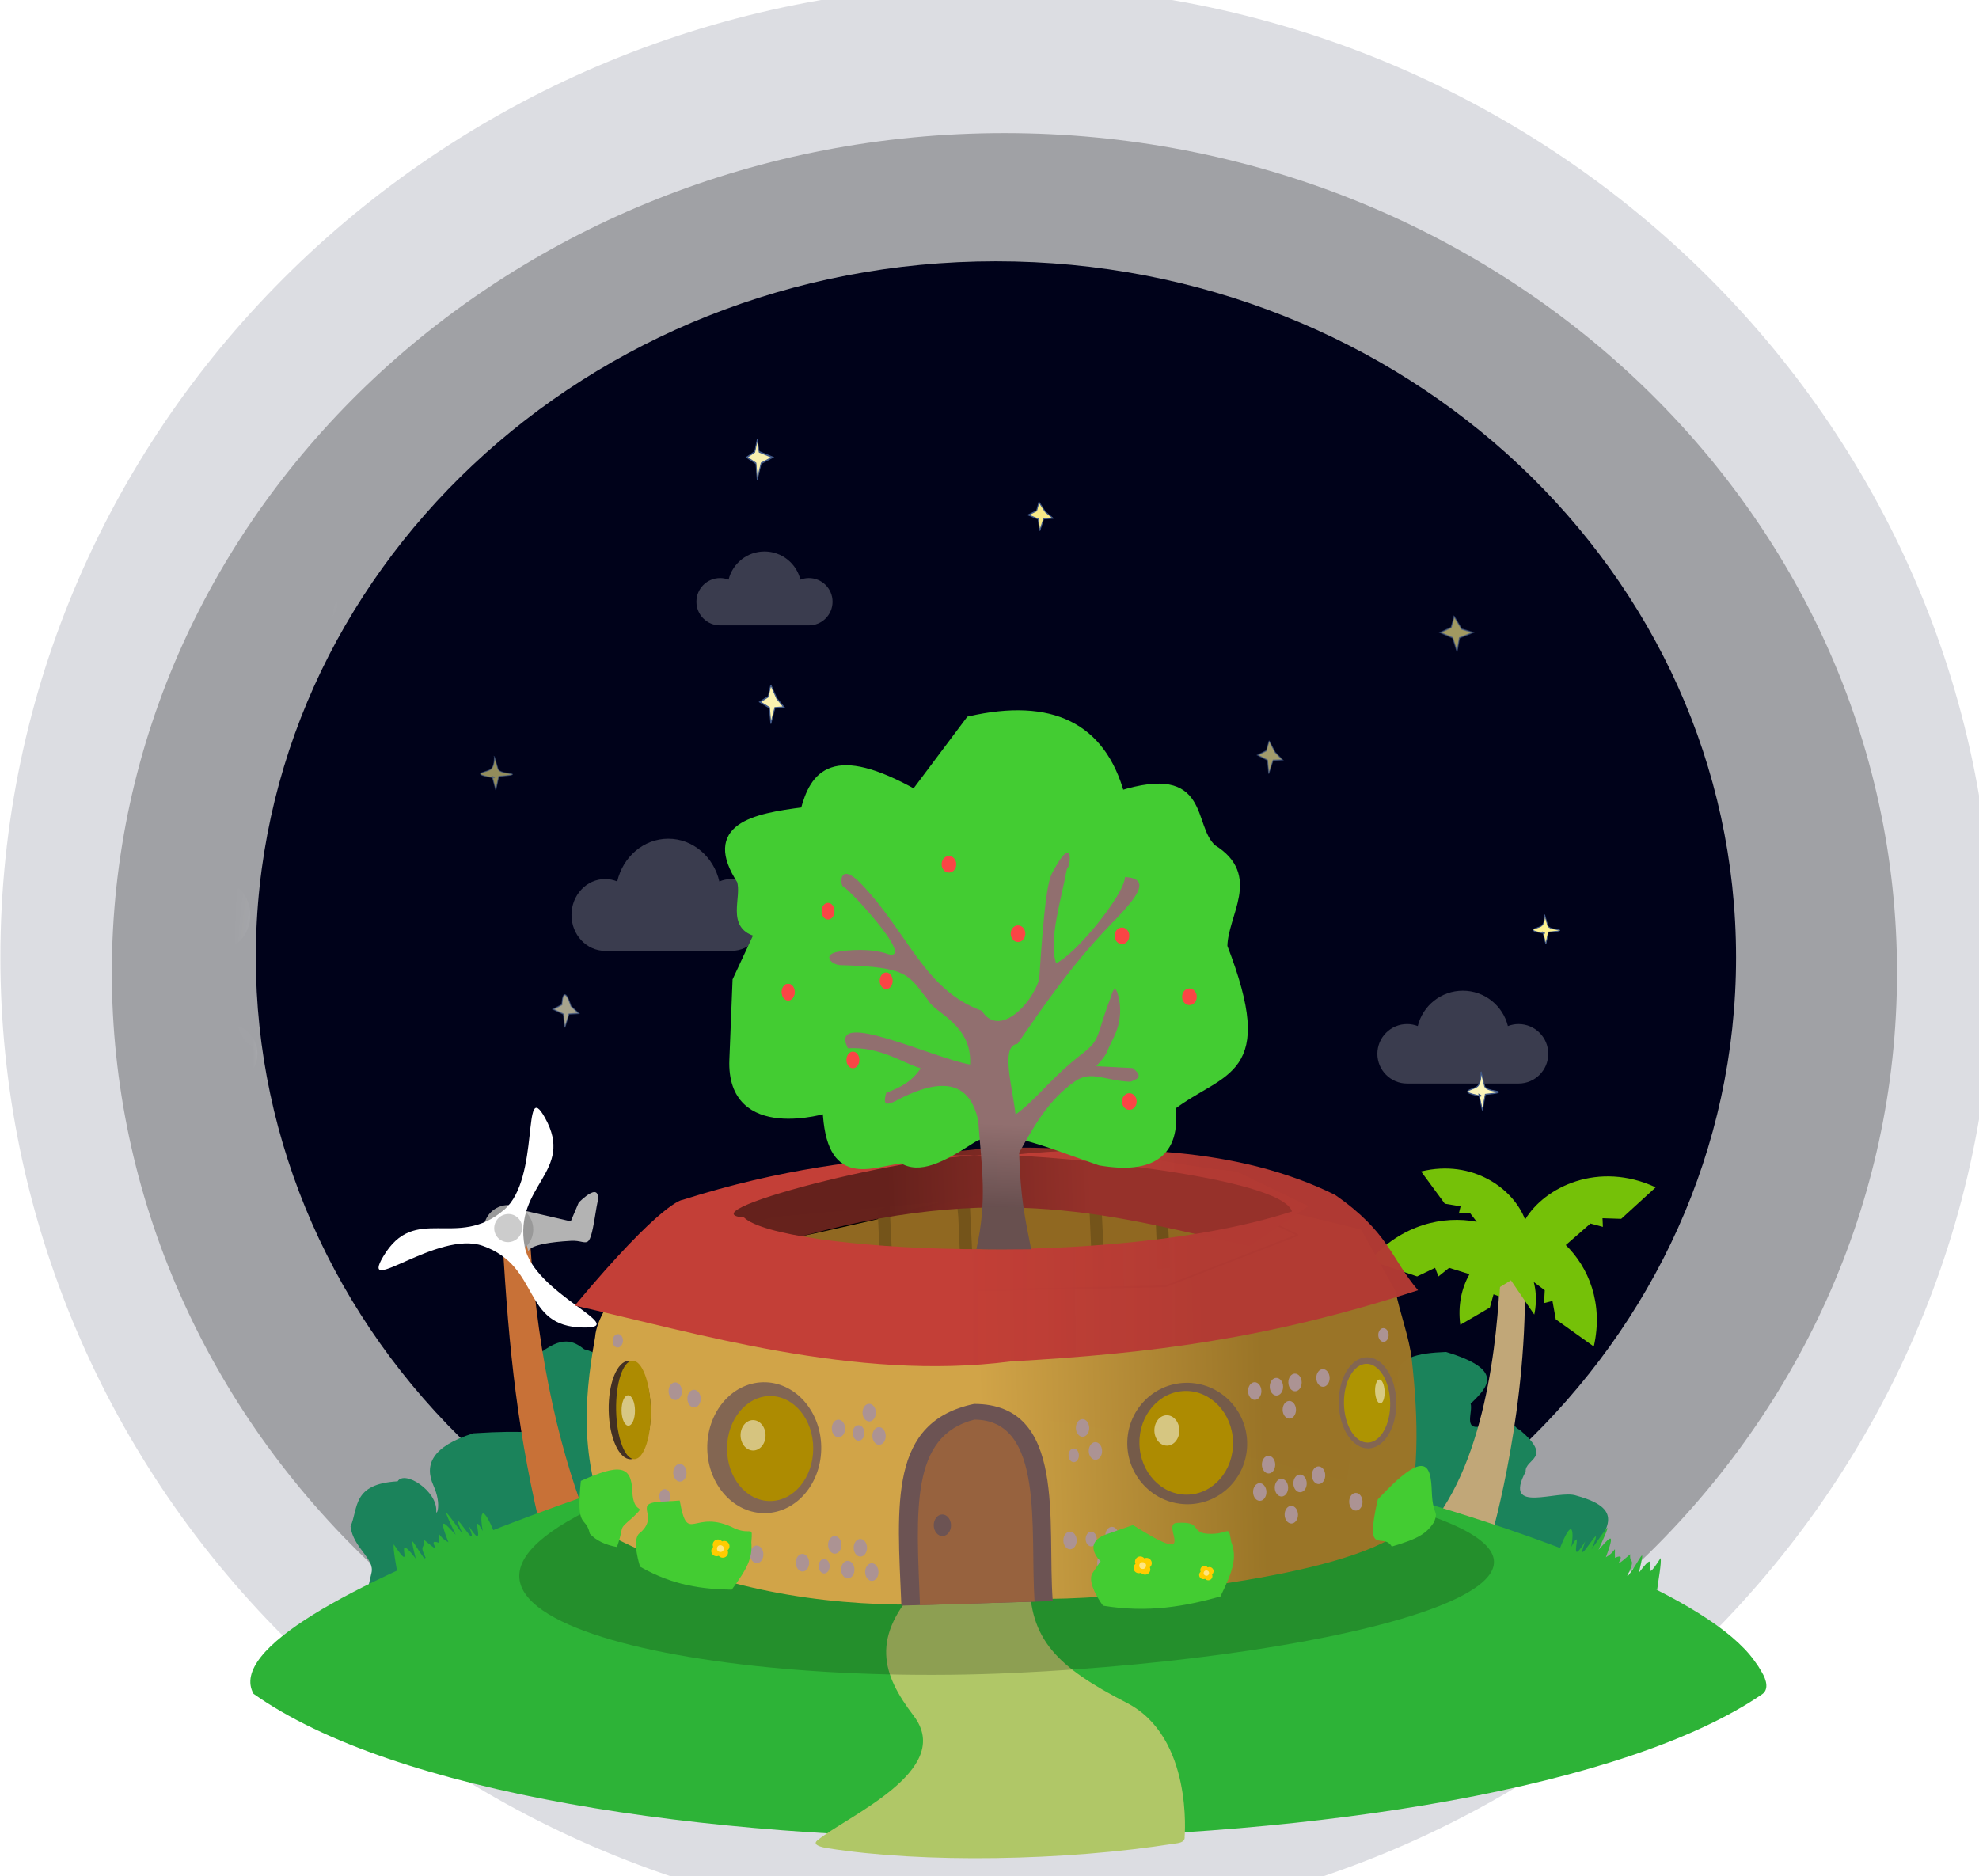 <svg id="eFxgZ35GnCy1" xmlns="http://www.w3.org/2000/svg" xmlns:xlink="http://www.w3.org/1999/xlink" viewBox="0 0 100 94.8" shape-rendering="geometricPrecision" text-rendering="geometricPrecision">
<style><![CDATA[
#eFxgZ35GnCy7 {animation: eFxgZ35GnCy7_c_o 20000ms linear infinite normal forwards}@keyframes eFxgZ35GnCy7_c_o { 0% {opacity: 1} 20% {opacity: 0.52} 45% {opacity: 1} 61.5% {opacity: 0.52} 77% {opacity: 1} 100% {opacity: 1}} #eFxgZ35GnCy8 {animation: eFxgZ35GnCy8_c_o 20000ms linear infinite normal forwards}@keyframes eFxgZ35GnCy8_c_o { 0% {opacity: 0.64} 25% {opacity: 1} 50% {opacity: 0.64} 65% {opacity: 1} 77% {opacity: 1} 100% {opacity: 1}} #eFxgZ35GnCy9 {animation: eFxgZ35GnCy9_c_o 20000ms linear infinite normal forwards}@keyframes eFxgZ35GnCy9_c_o { 0% {opacity: 1} 15% {opacity: 0.56} 29% {opacity: 1} 59% {opacity: 0.6} 77% {opacity: 1} 100% {opacity: 1}} #eFxgZ35GnCy10 {animation: eFxgZ35GnCy10_c_o 20000ms linear infinite normal forwards}@keyframes eFxgZ35GnCy10_c_o { 0% {opacity: 0.64} 20% {opacity: 1} 41% {opacity: 0.62} 60% {opacity: 1} 77% {opacity: 0.64} 100% {opacity: 0.64}} #eFxgZ35GnCy11 {animation: eFxgZ35GnCy11_c_o 20000ms linear infinite normal forwards}@keyframes eFxgZ35GnCy11_c_o { 0% {opacity: 0.6} 25% {opacity: 1} 47% {opacity: 0.72} 63% {opacity: 1} 77% {opacity: 0.6} 100% {opacity: 0.6}} #eFxgZ35GnCy12 {animation: eFxgZ35GnCy12_c_o 20000ms linear infinite normal forwards}@keyframes eFxgZ35GnCy12_c_o { 0% {opacity: 1} 34% {opacity: 0.63} 50% {opacity: 0.88} 77% {opacity: 1} 100% {opacity: 1}} #eFxgZ35GnCy13 {animation: eFxgZ35GnCy13_c_o 20000ms linear infinite normal forwards}@keyframes eFxgZ35GnCy13_c_o { 0% {opacity: 0.67} 20% {opacity: 0.41} 37% {opacity: 0.76} 53% {opacity: 0.53} 77% {opacity: 0.67} 100% {opacity: 0.67}} #eFxgZ35GnCy16_to {animation: eFxgZ35GnCy16_to__to 20000ms linear infinite normal forwards}@keyframes eFxgZ35GnCy16_to__to { 0% {transform: translate(1276.931px,-3134.848px)} 55.5% {transform: translate(1936.547px,-3134.848px)} 100% {transform: translate(1936.547px,-3134.848px)}} #eFxgZ35GnCy17_to {animation: eFxgZ35GnCy17_to__to 20000ms linear infinite normal forwards}@keyframes eFxgZ35GnCy17_to__to { 0% {transform: translate(991.097px,-3134.848px)} 56% {transform: translate(991.097px,-3134.848px)} 100% {transform: translate(1276.931px,-3134.848px)}} #eFxgZ35GnCy18_to {animation: eFxgZ35GnCy18_to__to 20000ms linear infinite normal forwards}@keyframes eFxgZ35GnCy18_to__to { 0% {transform: translate(1718.126px,-3055.813px)} 11% {transform: translate(1927.004px,-3055.813px)} 100% {transform: translate(1927.004px,-3055.813px)}} #eFxgZ35GnCy19_to {animation: eFxgZ35GnCy19_to__to 20000ms linear infinite normal forwards}@keyframes eFxgZ35GnCy19_to__to { 0% {transform: translate(1001.343px,-3055.813px)} 11% {transform: translate(1001.343px,-3055.813px)} 100% {transform: translate(1718.126px,-3055.813px)}} #eFxgZ35GnCy20_to {animation: eFxgZ35GnCy20_to__to 20000ms linear infinite normal forwards}@keyframes eFxgZ35GnCy20_to__to { 0% {transform: translate(1330.35px,-3304.971px)} 67% {transform: translate(1859.013px,-3304.971px)} 100% {transform: translate(1859.013px,-3304.971px)}} #eFxgZ35GnCy21_to {animation: eFxgZ35GnCy21_to__to 20000ms linear infinite normal forwards}@keyframes eFxgZ35GnCy21_to__to { 0% {transform: translate(1055.51px,-3304.971px)} 68% {transform: translate(1055.51px,-3304.971px)} 100% {transform: translate(1330.35px,-3304.971px)}} #eFxgZ35GnCy38_tr {animation: eFxgZ35GnCy38_tr__tr 20000ms linear infinite normal forwards}@keyframes eFxgZ35GnCy38_tr__tr { 0% {transform: translate(212.131px,150.754px) rotate(246.015deg)} 25% {transform: translate(212.131px,150.754px) rotate(-105.708deg)} 50% {transform: translate(212.131px,150.754px) rotate(-463.632deg)} 75% {transform: translate(212.131px,150.754px) rotate(-826.557deg)} 100% {transform: translate(212.131px,150.754px) rotate(-1184.66deg)}} #eFxgZ35GnCy124 {animation: eFxgZ35GnCy124_c_o 20000ms linear infinite normal forwards}@keyframes eFxgZ35GnCy124_c_o { 0% {opacity: 0} 34% {opacity: 0} 35% {opacity: 1} 70% {opacity: 1} 71% {opacity: 0} 100% {opacity: 0}} #eFxgZ35GnCy160_to {animation: eFxgZ35GnCy160_to__to 20000ms linear infinite normal forwards}@keyframes eFxgZ35GnCy160_to__to { 0% {offset-distance: 0%} 18.75% {offset-distance: 0%} 26% {offset-distance: 18.311%} 29.95% {offset-distance: 41.542%} 34% {offset-distance: 71.134%} 71% {offset-distance: 77.802%} 77% {offset-distance: 100%} 100% {offset-distance: 100%}} #eFxgZ35GnCy160_tr {animation: eFxgZ35GnCy160_tr__tr 20000ms linear infinite normal forwards}@keyframes eFxgZ35GnCy160_tr__tr { 0% {transform: rotate(23.483deg)} 26% {transform: rotate(23.483deg)} 34% {transform: rotate(-4.085deg)} 70% {transform: rotate(-4.085deg)} 71% {transform: rotate(-24.539deg)} 77% {transform: rotate(-4.085deg)} 100% {transform: rotate(-4.085deg)}} #eFxgZ35GnCy160 {animation: eFxgZ35GnCy160_c_o 20000ms linear infinite normal forwards}@keyframes eFxgZ35GnCy160_c_o { 0% {opacity: 0} 26% {opacity: 0} 28% {opacity: 1} 34% {opacity: 1} 35% {opacity: 0} 70% {opacity: 0} 71% {opacity: 1} 76% {opacity: 1} 77% {opacity: 0} 100% {opacity: 0}}
]]></style>
<defs><filter id="eFxgZ35GnCy29-filter" x="-150%" width="400%" y="-150%" height="400%"><feComponentTransfer id="eFxgZ35GnCy29-filter-brightness-0" result="result"><feFuncR id="eFxgZ35GnCy29-filter-brightness-0-R" type="linear" slope="0.3"/><feFuncG id="eFxgZ35GnCy29-filter-brightness-0-G" type="linear" slope="0.3"/><feFuncB id="eFxgZ35GnCy29-filter-brightness-0-B" type="linear" slope="0.3"/></feComponentTransfer></filter><filter id="eFxgZ35GnCy59-filter" x="-150%" width="400%" y="-150%" height="400%"><feComponentTransfer id="eFxgZ35GnCy59-filter-brightness-0" result="result"><feFuncR id="eFxgZ35GnCy59-filter-brightness-0-R" type="linear" slope="0.3"/><feFuncG id="eFxgZ35GnCy59-filter-brightness-0-G" type="linear" slope="0.3"/><feFuncB id="eFxgZ35GnCy59-filter-brightness-0-B" type="linear" slope="0.3"/></feComponentTransfer></filter><filter id="eFxgZ35GnCy66-filter" x="-150%" width="400%" y="-150%" height="400%"><feComponentTransfer id="eFxgZ35GnCy66-filter-brightness-0" result="result"><feFuncR id="eFxgZ35GnCy66-filter-brightness-0-R" type="linear" slope="0.19"/><feFuncG id="eFxgZ35GnCy66-filter-brightness-0-G" type="linear" slope="0.19"/><feFuncB id="eFxgZ35GnCy66-filter-brightness-0-B" type="linear" slope="0.19"/></feComponentTransfer></filter><linearGradient id="eFxgZ35GnCy68-fill" x1="30.961" y1="89.513" x2="44.554" y2="89.113" spreadMethod="pad" gradientUnits="userSpaceOnUse" gradientTransform="translate(0 0)"><stop id="eFxgZ35GnCy68-fill-0" offset="0%" stop-color="#d1a448"/><stop id="eFxgZ35GnCy68-fill-1" offset="100%" stop-color="rgba(155,117,39,0.992)"/></linearGradient><linearGradient id="eFxgZ35GnCy77-fill" x1="36.257" y1="76.942" x2="26.449" y2="77.322" spreadMethod="pad" gradientUnits="userSpaceOnUse" gradientTransform="translate(0 0)"><stop id="eFxgZ35GnCy77-fill-0" offset="0%" stop-color="#96312a"/><stop id="eFxgZ35GnCy77-fill-1" offset="100%" stop-color="rgba(101,33,28,0.996)"/></linearGradient><linearGradient id="eFxgZ35GnCy81-fill" x1="29.703" y1="82.132" x2="41.526" y2="82.064" spreadMethod="pad" gradientUnits="userSpaceOnUse" gradientTransform="translate(0 0)"><stop id="eFxgZ35GnCy81-fill-0" offset="0%" stop-color="#c33f37"/><stop id="eFxgZ35GnCy81-fill-1" offset="100%" stop-color="rgba(179,58,51,0.98)"/></linearGradient><linearGradient id="eFxgZ35GnCy144-fill" x1="367.11" y1="87.487" x2="367.22" y2="90.811" spreadMethod="pad" gradientUnits="userSpaceOnUse" gradientTransform="translate(0 0)"><stop id="eFxgZ35GnCy144-fill-0" offset="0%" stop-color="#916f6f"/><stop id="eFxgZ35GnCy144-fill-1" offset="100%" stop-color="rgba(104,80,80,0.992)"/></linearGradient><filter id="eFxgZ35GnCy171-filter" x="-150%" width="400%" y="-150%" height="400%"><feComponentTransfer id="eFxgZ35GnCy171-filter-brightness-0" result="result"><feFuncR id="eFxgZ35GnCy171-filter-brightness-0-R" type="linear" slope="1.63"/><feFuncG id="eFxgZ35GnCy171-filter-brightness-0-G" type="linear" slope="1.63"/><feFuncB id="eFxgZ35GnCy171-filter-brightness-0-B" type="linear" slope="1.63"/></feComponentTransfer></filter></defs><g transform="translate(-52.749-15.135)"><path d="M140.473,63.512c0,19.426-16.744,35.174-37.398,35.174-9.919 0-19.431-3.706-26.445-10.302s-10.954-15.543-10.954-24.872C65.677,44.086,82.421,28.338,103.075,28.338s37.398,15.748,37.398,35.174Z" transform="matrix(1.346 0 0 1.397-35.632-25.212)" opacity="0.14" fill="#000830" stroke-width="0.317" stroke-linecap="round" stroke-linejoin="round" stroke-miterlimit="10"/><path d="M140.473,63.512c0,19.426-16.744,35.174-37.398,35.174-9.919 0-19.431-3.706-26.445-10.302s-10.954-15.543-10.954-24.872C65.677,44.086,82.421,28.338,103.075,28.338s37.398,15.748,37.398,35.174Z" fill="#000324" stroke-width="0.317" stroke-linecap="round" stroke-linejoin="round" stroke-miterlimit="10"/><path d="M140.473,63.512c0,19.426-16.744,35.174-37.398,35.174-9.919 0-19.431-3.706-26.445-10.302s-10.954-15.543-10.954-24.872C65.677,44.086,82.421,28.338,103.075,28.338s37.398,15.748,37.398,35.174Z" transform="matrix(1.206 0 0 1.206-20.805-12.315)" opacity="0.27" stroke-width="0.317" stroke-linecap="round" stroke-linejoin="round" stroke-miterlimit="10"/><g transform="translate(48 6)"><path id="eFxgZ35GnCy7" d="M22.192,36.966l-.29.756-.939.34l1.08.378.148,1.021.459-1.021l1.026-.038-.813-.567-.672-.87Z" transform="matrix(.448 0 0 0.782 33.756 14.842)" fill="#fbf2af" stroke="#3f5787" stroke-width="0.1"/><path id="eFxgZ35GnCy8" d="M22.192,36.966l-.29.756-.939.34l1.08.378.148,1.021.459-1.021l1.026-.038-.813-.567-.672-.87Z" transform="matrix(.462 0.005-.008 0.663 58.922 21.954)" opacity="0.64" fill="#fdf19b" stroke="#3f5787" stroke-width="0.1"/><path id="eFxgZ35GnCy9" d="M22.192,36.966l-.29.756-.939.34l1.08.378.148,1.021.459-1.021l1.026-.038-.813-.567-.672-.87Z" transform="matrix(.457-.013 0.017 0.579 46.479 13.391)" fill="#f7e987" stroke="#3f5787" stroke-width="0.1"/><path id="eFxgZ35GnCy10" d="M22.192,36.966l-.29.756-.977.34l1.118.378.377.943.229-.943l1.22-.361-1.007-.244-.672-.87Z" transform="matrix(.556-.005 0.006 0.729 65.671 13.457)" opacity="0.64" fill="#fbed89" stroke="#3f5787" stroke-width="0.1"/><path id="eFxgZ35GnCy11" d="M19.531,44.806q.016.944-.372,1.246c-.388.301-2.024.421-.557.715q1.466.295.703,0l.417,1.373.316-1.373q2.251-.175,1.154-.295t-1.239-.421l-.423-1.246Z" transform="matrix(.456 0.004-.005 0.502 21.049 24.809)" opacity="0.6" fill="#f5ea87" stroke="#3f5787" stroke-width="0.1"/><path id="eFxgZ35GnCy12" d="M19.531,44.806q.016.944-.372,1.246c-.388.301-2.024.421-.557.715q1.466.295.703,0l.417,1.373.316-1.373q2.251-.175,1.154-.295t-1.239-.421l-.423-1.246Z" transform="matrix(.382 0.004-.004 0.447 75.521 35.251)" fill="#fbf090" stroke="#3f5787" stroke-width="0.1"/><path id="eFxgZ35GnCy13" d="M22.192,36.966c-.24.035-.29.756-.29.756l-.939.34l1.08.378.148,1.021.459-1.021l1.026-.038-.813-.567c0,0-.345-.918-.672-.87Z" transform="matrix(.474-.005 0.008 0.66 22.459 35.119)" opacity="0.67" fill="#faf3c5" stroke="#3f5787" stroke-width="0.1"/></g><g opacity="0.23" mask="url(#eFxgZ35GnCy22)"><g transform="matrix(.091 0 0 0.091-29.683 345.623)"><g id="eFxgZ35GnCy16_to" transform="translate(1276.931,-3134.848)"><path d="M1213.041,-3143.604c-2.367.001-4.62.492-6.704,1.345-3.118-13.616-14.622-23.728-28.347-23.728-13.73-0-25.235,10.113-28.349,23.728-2.083-.853-4.341-1.344-6.705-1.344-10.325-0-18.693,8.934-18.693,19.948c0,11.017,8.369,19.947,18.693,19.947c3.24 0,19.436 0,35.055 0c15.617 0,31.811 0,35.05-0c10.323 0,18.693-8.93,18.693-19.947-0-11.013-8.369-19.948-18.693-19.948Z" transform="translate(-1177.988,3134.848)" fill="#fff" stroke-width="0.323"/></g><g id="eFxgZ35GnCy17_to" transform="translate(991.097,-3134.848)"><path d="M1213.041,-3143.604c-2.367.001-4.62.492-6.704,1.345-3.118-13.616-14.622-23.728-28.347-23.728-13.73-0-25.235,10.113-28.349,23.728-2.083-.853-4.341-1.344-6.705-1.344-10.325-0-18.693,8.934-18.693,19.948c0,11.017,8.369,19.947,18.693,19.947c3.24 0,19.436 0,35.055 0c15.617 0,31.811 0,35.05-0c10.323 0,18.693-8.93,18.693-19.947-0-11.013-8.369-19.948-18.693-19.948Z" transform="translate(-1177.988,3134.848)" fill="#fff" stroke-width="0.323"/></g><g id="eFxgZ35GnCy18_to" transform="translate(1718.126,-3055.813)"><path d="M1760.065,-3063.059c-2.09,0-4.079.407-5.918,1.113-2.752-11.267-12.909-19.636-25.026-19.636-12.121 0-22.278,8.369-25.027,19.636-1.838-.705-3.833-1.112-5.92-1.112-9.115-0-16.503,7.394-16.503,16.508-0,9.117,7.388,16.507,16.503,16.507c2.86 0,17.158,0,30.947 0c13.787-0,28.083-0,30.944-0c9.114,0,16.502-7.39,16.502-16.507c0-9.114-7.389-16.507-16.502-16.508Z" transform="translate(-1729.12,3055.813)" fill="#fff" stroke-width="0.276"/></g><g id="eFxgZ35GnCy19_to" transform="translate(1001.343,-3055.813)"><path d="M1760.065,-3063.059c-2.09,0-4.079.407-5.918,1.113-2.752-11.267-12.909-19.636-25.026-19.636-12.121 0-22.278,8.369-25.027,19.636-1.838-.705-3.833-1.112-5.92-1.112-9.115-0-16.503,7.394-16.503,16.508-0,9.117,7.388,16.507,16.503,16.507c2.86 0,17.158,0,30.947 0c13.787-0,28.083-0,30.944-0c9.114,0,16.502-7.39,16.502-16.507c0-9.114-7.389-16.507-16.502-16.508Z" transform="translate(-1729.12,3055.813)" fill="#fff" stroke-width="0.276"/></g><g id="eFxgZ35GnCy20_to" transform="translate(1330.35,-3304.971)"><path d="M1739.776,-3310.743c-1.665-.001-3.249.324-4.715.886-2.192-8.975-10.282-15.642-19.934-15.642-9.655 0-17.746,6.667-19.936,15.642-1.464-.562-3.053-.886-4.715-.886-7.261 0-13.146,5.89-13.146,13.15-0,7.262,5.885,13.149,13.146,13.149c2.278,0,13.668-0,24.652,0c10.982,0,22.37,0,24.649,0c7.26,0,13.146-5.887,13.146-13.149c0-7.26-5.886-13.149-13.145-13.149Z" transform="translate(-1715.126,3304.971)" fill="#fff" stroke-width="0.22"/></g><g id="eFxgZ35GnCy21_to" transform="translate(1055.51,-3304.971)"><path d="M1739.776,-3310.743c-1.665-.001-3.249.324-4.715.886-2.192-8.975-10.282-15.642-19.934-15.642-9.655 0-17.746,6.667-19.936,15.642-1.464-.562-3.053-.886-4.715-.886-7.261 0-13.146,5.89-13.146,13.15-0,7.262,5.885,13.149,13.146,13.149c2.278,0,13.668-0,24.652,0c10.982,0,22.37,0,24.649,0c7.26,0,13.146-5.887,13.146-13.149c0-7.26-5.886-13.149-13.145-13.149Z" transform="translate(-1715.126,3304.971)" fill="#fff" stroke-width="0.22"/></g></g><mask id="eFxgZ35GnCy22" mask-type="luminance" x="-150%" y="-150%" height="400%" width="400%"><path d="M140.473,63.512c0,19.426-16.744,35.174-37.398,35.174-9.919 0-19.431-3.706-26.445-10.302s-10.954-15.543-10.954-24.872C65.677,44.086,82.421,28.338,103.075,28.338s37.398,15.748,37.398,35.174Z" fill="#0ff" stroke-width="0.317" stroke-linecap="round" stroke-linejoin="round" stroke-miterlimit="10"/></mask></g><g mask="url(#eFxgZ35GnCy25)"><mask id="eFxgZ35GnCy25" mask-type="luminance" x="-150%" y="-150%" height="400%" width="400%"><path d="M140.473,63.512c0,19.426-16.744,35.174-37.398,35.174-9.919 0-19.431-3.706-26.445-10.302s-10.954-15.543-10.954-24.872C65.677,44.086,82.421,28.338,103.075,28.338s37.398,15.748,37.398,35.174Z" fill="#0ff" stroke-width="0.317" stroke-linecap="round" stroke-linejoin="round" stroke-miterlimit="10"/></mask></g></g><path d="M19.531,44.806q.016.944-.372,1.246c-.388.301-2.024.421-.557.715q1.466.295.703,0l.417,1.373.316-1.373q2.251-.175,1.154-.295t-1.239-.421l-.423-1.246Z" transform="matrix(.442 0.004-.005 0.582 66.43 28.005)" fill="#fbf4b9" stroke="#3f5787" stroke-width="0.1"/><path d="M22.192,36.966l-.29.756-.939.34l1.08.378.148,1.021.459-1.021l1.348-.378-1.576-.34-.23-.756Z" transform="matrix(.428 0 0 0.809 28.765-7.684)" fill="#f8efae" stroke="#3f5787" stroke-width="0.1"/><g transform="translate(7.112 13.149)" filter="url(#eFxgZ35GnCy29-filter)"><path d="M13.781,67.223c-1.504,1.566-3.24,3.801-2.122-.891.173-.726-.917-1.247-1.059-2.344.408-.92.063-2.152,2.379-2.282.359-.58,2.016.492,1.952,1.51-.017.272.31-.29-.142-1.299-.473-1.056-.063-1.976,2.012-2.637c5.533-.362,2.309.877,3.49-1.696-1.133-.722-1.021-1.472-.258-2.237c1.263-1.05,1.843-.727,2.378-.313c1.77.431-.16,1.688.321,1.783c4.147.822,1.707,2.224,2.952.743l2.276,5.359" fill="#1b835b" stroke-width="0.236"/><path d="M61.558,56.916c.656-.099,1.251,1.38,1.967-.313-.191-1.181,1.021-1.377,2.432-1.433c2.962.894,2.144,1.754,1.243,2.613.123.419-.372,1.332.5,1.15c1.38-1.787,1.379-.035,1.981.169c1.725,1.471.257,1.437.299,2.115-1.183,2.214,1.643.873,2.571,1.215c2.714.739,1.16,1.828,1.095,2.796l-1,2.804-12.047-3.563" fill="#1b835b" stroke-width="0.237"/><g transform="matrix(3.192-.443 0.398 2.923-715.685-305.614)"><g transform="matrix(.831 0 0 0.831 35.401 27.148)"><path d="M211.079,158.21c-.212-2.152-.168-3.93.002-6.267l.509.135c-.16,2.537.043,4.553.405,6.078" fill="#c87137" stroke-width="0.035"/><g transform="matrix(-.845-.261-.215 0.845 422.887 79.744)"><path d="M211.989,150.271l-1.157.113-.115-.461c0,0-.46-.689-.394.033.023,1.153.06.798.443.88.972.208.879.397.879.397" fill="#b3b3b3" stroke-width="0.035"/><ellipse rx="0.533" ry="0.573" transform="matrix(.999 0.042-.033 0.999 212.135 150.773)" fill="#999" stroke-width="0.056"/><g id="eFxgZ35GnCy38_tr" transform="translate(212.131,150.754) rotate(246.015)"><g transform="skewX(3.707) skewY(0) scale(1.076,0.929) translate(-212.132,-150.754)"><g transform="matrix(-.353-1.023-.856 0.353 415.813 314.698)"><path d="M44.165,168.432c13.548-.328,9.648,12.892,22.578,16.952c9.994,3.139,26.623-12.271,21.607-3.074-6.49,11.897-15.989,1.91-25.97,11.077-7.715,7.086-2.685,29.192-8.141,20.249-7.058-11.569,6.34-14.801,3.392-28.029-2.279-10.225-23.938-16.921-13.466-17.175Z" transform="matrix(.098 0.015-.013 0.107 208.549 129.552)" fill="#fff" stroke-width="1.663"/></g><ellipse rx="0.304" ry="0.327" transform="matrix(.999 0.042-.033 0.999 212.135 150.773)" fill="#ccc" stroke-width="0.032"/><ellipse rx="2.987" ry="3.25" transform="matrix(-.989-.15-.124 0.992 212.132 150.754)" fill="none" stroke-width="0.196"/></g></g></g></g></g><g transform="matrix(.265 0 0 0.265-731.869-510.266)"><g transform="translate(-352.254 60.347)"><g transform="matrix(.455 0 0 0.455 1907.32 1127.558)"><path d="M3221.766,2045.475c-.95,27.558-6.219,82.753-32.691,109.838c0,0,3.528,1.564,15.013,1.564c7.918,0,14.338-.818,14.338-1.827c0-.215,15.526-54.023,13.6-110.848-10.261,1.273-10.261,1.273-10.261,1.273Z" fill="#c1a778" stroke-width="0.618" stroke-linecap="round" stroke-linejoin="round" stroke-miterlimit="10"/><path d="M3235.891,2049.415l4.601,3.442-.296,5.378l3.524-.901l1.388,7.71l15.934,11.378c4.142-18.149-2.293-33.317-11.741-42.512l10.342-9.026l5.205,1.405-.157-3.63l7.838.257l14.458-13.208c-23.962-11.125-46.516-.207-54.737,13.508-4.795-12.78-21.796-25.451-43.593-20.158l9.938,13.511l6.619,1.1-.732,3.022l4.599-.308l2.904,3.762c-13.957-2.694-31.429,1.084-44.768,16.224l19.778,6.691l7.531-3.603l1.419,3.603l4.467-3.603l8.511,2.67c-3.216,5.733-4.93,12.928-3.835,21.205l12.398-7.23l1.534-5.535l2.504.896.159-3.946l4.62-2.828l9.786,14.358c0,0,1.667-6.554-.197-13.633Z" transform="translate(0 0)" fill="#75c108" stroke-width="0.445" stroke-linecap="round" stroke-linejoin="round" stroke-miterlimit="10"/></g></g></g><g transform="matrix(.109 0 0 0.109-252.95-161.512)"><g transform="translate(-352.254 60.347)"><g transform="matrix(.13 0 0 0.13 2156.252 1790.758)"><path d="M4964.92,2184.703c0,12.865-10.43,23.293-23.294,23.293h-166.321c-12.864,0-23.293-10.429-23.293-23.293v0c0-12.865,10.429-23.293,23.293-23.293h166.321c12.864-.001,23.294,10.428,23.294,23.293Z" opacity="0.2" fill="#38200e"/><path d="M4863.536,2174.709v-31.525c0-1.928,1.562-3.493,3.501-3.493c1.928,0,3.486,1.565,3.486,3.493v30.983c41.307.472,40.213,9.235,40.213,9.235h-53.613c-.541-5.616,3.346-7.826,6.413-8.693Z" fill="#ffde55" stroke="#283f00" stroke-width="4.298" stroke-linecap="round" stroke-linejoin="round" stroke-miterlimit="10"/><path d="M4847.223,2180.7v-31.53c0-1.928,1.559-3.494,3.486-3.494c1.939,0,3.5,1.566,3.5,3.494v30.983c41.308.472,40.213,9.235,40.213,9.235h-53.624c-.532-5.617,3.358-7.821,6.425-8.688Z" fill="#ffde55" stroke="#283f00" stroke-width="4.298" stroke-linecap="round" stroke-linejoin="round" stroke-miterlimit="10"/><path d="M4792.547,2130.765c-.064-.455,74.498-73.248,99.785-73.248c25.273,0,45.777,20.501,45.777,45.786s-20.504,45.786-45.777,45.786c-21.063,0-76.32,3.857-94.206-9.457-27.938,50.054-53.277,17.479-53.277,17.479Z" fill="#fff" stroke="#283f00" stroke-width="4.298" stroke-linecap="round" stroke-linejoin="round" stroke-miterlimit="10"/><path d="M4928.709,2087.227c18.546-6.072,30.256-25.019,26.747-44.773-3.868-21.628-24.526-36.031-46.151-32.179-21.633,3.856-36.028,24.509-32.184,46.144.66,3.656,1.799,7.111,3.324,10.297" fill="#fff" stroke="#283f00" stroke-width="4.298" stroke-linecap="round" stroke-linejoin="round" stroke-miterlimit="10"/><path d="M4941.958,2077.791c-21.202,2.194-21.624-18.449-3.651-20.469c0,0,8.05-8.764,17.149-14.869c11.481,13.818,32.543,14.939,34.655,36.768Z" fill="#ffde55" stroke="#283f00" stroke-width="4.298" stroke-linecap="round" stroke-linejoin="round" stroke-miterlimit="10"/><path d="M4919.707,2099.49c0,0,6.986,36.644-23.314,39.557c0,0-82.766,4.653-81.596-11.077l31.234-13.405" fill="#fff" stroke="#283f00" stroke-width="4.298" stroke-linecap="round" stroke-linejoin="round" stroke-miterlimit="10"/><path d="M4907.465,2044.81c1.094,3.954,5.188,6.278,9.145,5.173c3.961-1.089,6.271-5.195,5.176-9.148-1.094-3.949-5.188-6.268-9.152-5.173-3.954,1.104-6.263,5.193-5.169,9.148Z" fill="#283f00"/></g></g></g></g><g transform="translate(-52.749-12.135)" filter="url(#eFxgZ35GnCy59-filter)"><g transform="matrix(.929-.021 0.013 0.728 55.479 5.135)"><path d="M9.068,127.45c-2.636-6.32,27.682-17.354,34.41-18.729c10.078-.653,42.433,9.902,47.216,18.775.3.556.169.313.385.783.286.622.38,1.277-.005,1.581-14.96,12.445-66.933,11.824-82.006-2.41Z" fill="#2db337" stroke-width="0.071"/><path d="M22.343,116.72c-.749-2.462-.797-1.198-.654-.208-.756-1.777.298,1.812-.757-.375.718,2.447-1.242-2.188-.34.554-1.021-1.854-1.137-2.113-.377.042-.437-.583-1.045-1.669-.403.506-.636-.448-.465-.992-.494.041-.877-.49.5,1.222-.831-.248.069.762-.387.096.236,1.691-.803-1.24-1.116-2.667-.704-.402-1.331-2.287.071,1.46-1.181-1.019-.059.324.126,1.542.192,2.23" fill="#2db337" stroke="#000" stroke-width="0.195" stroke-opacity="0"/><path d="M80.205,119.505c.783-2.441.814-1.175.656-.19.78-1.756-.323,1.803.762-.354-.751,2.427,1.272-2.153.332.564c1.046-1.826,1.165-2.081.377.052.445-.571,1.068-1.639.396.517.642-.431.478-.979.494.055.883-.466-.516,1.208.834-.225-.08.76.385.107-.258,1.684.82-1.218,1.152-2.635.71-.383c1.361-2.25-.091,1.458,1.195-.986.055.325-.147,1.538-.222,2.224" fill="#2db337" stroke="#000" stroke-width="0.195" stroke-opacity="0"/></g><path d="M99.3,92.147c-2.629,2.708-1.967,4.615-.386,6.689c2.116,2.775-3.44,5.1-4.873,6.307-.276.233.284.346.5.381c4.85.775,12.038.644,17.538-.224.167-.026.565-.04.53-.35c0,0,.439-5.032-2.916-6.761-3.539-1.824-4.933-3.199-4.917-6.271" fill="#b0c767" stroke-width="0.114"/><path d="M84.848,87.419c-15.152,5.881,1.917,10.048,19.104,9.257c16.679-.768,32.631-4.822,19.367-8.469L101.206,86.592Z" opacity="0.2" stroke-width="0.499"/></g><g transform="matrix(.109 0 0 0.109-231.741-169.611)" filter="url(#eFxgZ35GnCy66-filter)"><g transform="matrix(9.702 0 0 9.702 2280.157 1361.753)"><path d="M13.371,93.457c-1.524-3.462-1.398-6.287-.818-9.535.127-1.727,2.946-4.307,2.946-4.307l5.602-1.444l8.535-.775l12.74-.266l6.776,1.65l1.649,2.951c.218,1.085.652,2.2.77,3.232.328,2.867.388,5.886-.395,8.17-2.731,2.278-13.245,3.269-16.842,3.295l-7.278.273c-4.761-.071-9.32-1.008-13.685-3.243Z" fill="url(#eFxgZ35GnCy68-fill)" stroke-width="0.083"/><path d="M11.871,90.793c1.854-.83,2.413-.744,2.461.495.047,1.225.735.539.047,1.225-.796.692-.388.327-.781,1.438-.554-.101-.995-.305-1.297-.637-.197-.914-.671-.118-.429-2.52Z" fill="#43cc32" stroke-width="0.585"/><path d="M49.95,91.679c2.318-2.497,2.534-1.627,2.581-.389.047,1.225.339.87.112,1.468-.369.553-.75.797-2.024,1.17-.427-.724-1.321.595-.668-2.249Z" fill="#43cc32" stroke-width="0.585"/><path d="M27.188,96.752c-.212-4.913-.591-8.78,3.474-9.639c4.457,0,3.479,5.678,3.758,9.422" fill="#6c5353" stroke-width="0.083"/><path d="M21.017,79.366c11.213-2.423,10.094-2.599,11.213-2.423s1.119.176,1.119.176s6.137-1.256,9.459.333s3.323,1.589,3.323,1.589l-6.326,2.454-11.626.243Z" fill="#906821" stroke="#000" stroke-width="0.083"/><path d="M36.185,78.041l.117,2.681.594-.054-.162-3.299-.59.26Z" fill="#74541a" stroke-width="0.585"/><path d="M29.906,78.172l.117,2.681.594-.054-.162-3.299-.59.26Z" fill="#74541a" stroke-width="0.585"/><path d="M26.075,78.293l.117,2.681.594-.054-.162-3.299-.59.26Z" fill="#74541a" stroke-width="0.585"/><path d="M39.324,77.975l.117,2.681.594-.054-.162-3.299-.59.26Z" fill="#6f5019" stroke-width="0.585"/><path d="M21.712,79.309c10.145-2.978,15.871-1.101,22.097.268l2.831-1.917-3.43-1.653c-3.946-.376-5.655-1.275-11.838-1.127-4.725.487-5.518.697-6.266.904L18.072,77.793Z" fill="url(#eFxgZ35GnCy77-fill)" stroke-width="0.083"/><ellipse rx="2.723" ry="3.127" transform="matrix(1-.021 0.019 1 20.635 89.205)" fill="#836652" stroke-width="0.111" stroke-linejoin="round"/><ellipse rx="2.863" ry="2.901" transform="matrix(1-.018 0.022 1 40.846 89.006)" fill="#755b49" stroke-width="0.112" stroke-linejoin="round"/><ellipse rx="1.375" ry="2.177" transform="matrix(1-.021 0.019 1 49.462 87.062)" fill="#836652" stroke-width="0.107" stroke-linejoin="round"/><path d="M11.583,82.414c4.204-5.036,5.144-5.054,5.156-5.054c9.315-2.969,16.553-1.903,15.388-2.074-3.033-.548-15.586,2.668-12.456,2.92c1.64,1.607,17.56,2.517,26.181-.291-.566-1.69-11.632-2.673-13.649-2.677c5.404-.552,11.109-.387,15.704,1.884c2.588,1.793,2.671,3.046,3.968,4.561-7.223,2.337-12.785,3.023-19.473,3.402-7.419.96-15.113-1.39-20.82-2.67Z" fill="url(#eFxgZ35GnCy81-fill)" stroke-width="0.081"/><path d="M28.075,96.733c-.176-4.528-.475-8.092,2.601-8.87c3.376.016,2.652,5.244,2.875,8.695" fill="#97623e" stroke-width="0.069"/><ellipse rx="0.319" ry="0.422" transform="matrix(1-.021 0.019 1 25.774 95.149)" fill="#ac9393" stroke-width="0.094" stroke-linejoin="round"/><ellipse rx="0.319" ry="0.422" transform="matrix(1-.021 0.019 1 24.626 95.032)" fill="#ac9393" stroke-width="0.094" stroke-linejoin="round"/><ellipse rx="0.263" ry="0.348" transform="matrix(1-.021 0.019 1 23.497 94.868)" fill="#ac9393" stroke-width="0.078" stroke-linejoin="round"/><ellipse rx="0.319" ry="0.422" transform="matrix(1-.021 0.019 1 22.461 94.702)" fill="#ac9393" stroke-width="0.094" stroke-linejoin="round"/><ellipse rx="0.319" ry="0.422" transform="matrix(1-.021 0.019 1 25.226 93.988)" fill="#ac9393" stroke-width="0.094" stroke-linejoin="round"/><ellipse rx="0.319" ry="0.422" transform="matrix(1-.021 0.019 1 24.003 93.849)" fill="#ac9393" stroke-width="0.094" stroke-linejoin="round"/><ellipse rx="0.319" ry="0.422" transform="matrix(1-.021 0.019 1 20.275 94.302)" fill="#ac9393" stroke-width="0.094" stroke-linejoin="round"/><ellipse rx="0.319" ry="0.422" transform="matrix(1-.021 0.019 1 19.2 94.02)" fill="#ac9393" stroke-width="0.094" stroke-linejoin="round"/><ellipse rx="0.319" ry="0.422" transform="matrix(1-.021 0.019 1 35.246 93.638)" fill="#ac9393" stroke-width="0.094" stroke-linejoin="round"/><ellipse rx="0.266" ry="0.352" transform="matrix(1-.021 0.019 1 36.259 93.57)" fill="#ac9393" stroke-width="0.078" stroke-linejoin="round"/><ellipse rx="0.319" ry="0.422" transform="matrix(1-.021 0.019 1 37.251 93.408)" fill="#ac9393" stroke-width="0.094" stroke-linejoin="round"/><ellipse rx="0.319" ry="0.422" transform="matrix(1-.021 0.019 1 36.862 94.706)" fill="#ac9393" stroke-width="0.094" stroke-linejoin="round"/><ellipse rx="0.319" ry="0.422" transform="matrix(1-.021 0.019 1 44.071 86.498)" fill="#ac9393" stroke-width="0.094" stroke-linejoin="round"/><ellipse rx="0.319" ry="0.422" transform="matrix(1-.021 0.019 1 45.108 86.291)" fill="#ac9393" stroke-width="0.094" stroke-linejoin="round"/><ellipse rx="0.319" ry="0.422" transform="matrix(1-.021 0.019 1 45.996 86.087)" fill="#ac9393" stroke-width="0.094" stroke-linejoin="round"/><ellipse rx="0.319" ry="0.422" transform="matrix(1-.021 0.019 1 47.331 85.873)" fill="#ac9393" stroke-width="0.094" stroke-linejoin="round"/><ellipse rx="0.319" ry="0.422" transform="matrix(1-.021 0.019 1 45.724 87.393)" fill="#ac9393" stroke-width="0.094" stroke-linejoin="round"/><ellipse rx="0.319" ry="0.422" transform="matrix(1-.021 0.019 1 45.348 91.115)" fill="#ac9393" stroke-width="0.094" stroke-linejoin="round"/><ellipse rx="0.319" ry="0.422" transform="matrix(1-.021 0.019 1 46.236 90.911)" fill="#ac9393" stroke-width="0.094" stroke-linejoin="round"/><ellipse rx="0.319" ry="0.422" transform="matrix(1-.021 0.019 1 47.121 90.521)" fill="#ac9393" stroke-width="0.094" stroke-linejoin="round"/><ellipse rx="0.319" ry="0.422" transform="matrix(1-.021 0.019 1 45.819 92.406)" fill="#ac9393" stroke-width="0.094" stroke-linejoin="round"/><ellipse rx="0.319" ry="0.422" transform="matrix(1-.021 0.019 1 44.311 91.323)" fill="#ac9393" stroke-width="0.094" stroke-linejoin="round"/><ellipse rx="0.319" ry="0.422" transform="matrix(1-.021 0.019 1 44.732 90.014)" fill="#ac9393" stroke-width="0.094" stroke-linejoin="round"/><ellipse rx="0.248" ry="0.328" transform="matrix(1-.021 0.019 1 35.422 89.57)" fill="#ac9393" stroke-width="0.073" stroke-linejoin="round"/><ellipse rx="0.319" ry="0.422" transform="matrix(1-.021 0.019 1 36.459 89.362)" fill="#ac9393" stroke-width="0.094" stroke-linejoin="round"/><ellipse rx="0.319" ry="0.422" transform="matrix(1-.021 0.019 1 35.844 88.261)" fill="#ac9393" stroke-width="0.094" stroke-linejoin="round"/><ellipse rx="0.319" ry="0.422" transform="matrix(1-.021 0.019 1 41.508 93.889)" fill="#ac9393" stroke-width="0.094" stroke-linejoin="round"/><ellipse rx="0.319" ry="0.422" transform="matrix(1-.021 0.019 1 48.903 91.788)" fill="#ac9393" stroke-width="0.094" stroke-linejoin="round"/><ellipse rx="0.319" ry="0.422" transform="matrix(1-.021 0.019 1 26.12 88.645)" fill="#ac9393" stroke-width="0.094" stroke-linejoin="round"/><ellipse rx="0.282" ry="0.372" transform="matrix(1-.021 0.019 1 25.141 88.501)" fill="#ac9393" stroke-width="0.083" stroke-linejoin="round"/><ellipse rx="0.319" ry="0.422" transform="matrix(1-.021 0.019 1 24.18 88.287)" fill="#ac9393" stroke-width="0.094" stroke-linejoin="round"/><ellipse rx="0.319" ry="0.422" transform="matrix(1-.021 0.019 1 25.649 87.529)" fill="#ac9393" stroke-width="0.094" stroke-linejoin="round"/><ellipse rx="0.319" ry="0.422" transform="matrix(1-.021 0.019 1 17.281 86.86)" fill="#ac9393" stroke-width="0.094" stroke-linejoin="round"/><ellipse rx="0.319" ry="0.422" transform="matrix(1-.021 0.019 1 16.382 86.507)" fill="#ac9393" stroke-width="0.094" stroke-linejoin="round"/><ellipse rx="0.319" ry="0.422" transform="matrix(1-.021 0.019 1 16.604 90.403)" fill="#ac9393" stroke-width="0.094" stroke-linejoin="round"/><ellipse rx="0.263" ry="0.348" transform="matrix(1-.021 0.019 1 15.882 91.532)" fill="#ac9393" stroke-width="0.078" stroke-linejoin="round"/><ellipse rx="0.259" ry="0.311" transform="matrix(.845 0.535-.373 0.928 13.638 84.098)" fill="#ac9393" stroke-width="0.073" stroke-linejoin="round"/><ellipse rx="0.248" ry="0.328" transform="matrix(1-.021 0.019 1 50.222 83.82)" fill="#ac9393" stroke-width="0.073" stroke-linejoin="round"/><ellipse rx="0.413" ry="0.516" transform="matrix(1-.021 0.019 1 29.146 92.912)" fill="#6c5353" stroke-width="0.663" stroke-linejoin="round"/><path d="M36.823,96.756c0,0-.818-1.08-.498-1.564s.384-.554.384-.554-.945-.872.301-1.304l1.246-.432c3.35,2.128,1.242-.089,2.113-.105c1.225-.078.597.465,1.466.522c1.059.05.961-.503,1.113.383.281.743.107,1.345-.516,2.615-1.674.46-3.423.798-5.608.439Z" fill="#43cc32" stroke-width="0.532"/><path d="M14.702,94.892c0,0-.401-1.212-.057-1.572c1.033-.823-.267-1.408.909-1.526l1.042-.063c.394,2.192.634.313,2.65,1.342.799.33.839-.205.772.651.061.759-.197,1.266-.937,2.267-1.375-.026-2.783-.183-4.38-1.099Z" fill="#43cc32" stroke-width="0.464"/></g><g id="eFxgZ35GnCy124" transform="matrix(.164 0 0 0.164 1934.706 1755.232)" opacity="0"><ellipse rx="49.935" ry="12.142" transform="translate(4888.74 2190.75)" opacity="0.2" stroke-width="24.561"/><path d="M4880.957,2180.92v-21.748c0-1.33,1.078-2.41,2.415-2.41c1.33,0,2.405,1.08,2.405,2.41v21.374c28.496.326,27.742,6.371,27.742,6.371h-36.986c-.373-3.874,2.308-5.399,4.424-5.997Z" fill="#ffde55" stroke-width="2.965" stroke-linecap="round" stroke-linejoin="round" stroke-miterlimit="10"/><path d="M4869.703,2185.053v-21.752c0-1.33,1.075-2.41,2.405-2.41c1.338,0,2.414,1.08,2.414,2.41v21.374c28.497.326,27.742,6.371,27.742,6.371h-36.993c-.367-3.875,2.317-5.396,4.432-5.994Z" fill="#ffde55" stroke-width="2.965" stroke-linecap="round" stroke-linejoin="round" stroke-miterlimit="10"/><path d="M4831.984,2150.605c-.044-.314,51.394-50.531,68.838-50.531c17.435,0,31.58,14.143,31.58,31.586s-14.145,31.586-31.58,31.586c-14.531,0-52.651,2.661-64.99-6.524-19.273,34.531-36.754,12.058-36.754,12.058Z" fill="#fff" stroke-width="2.965" stroke-linecap="round" stroke-linejoin="round" stroke-miterlimit="10"/><path d="M4925.917,2120.57c12.794-4.189,20.872-17.26,18.452-30.887-2.668-14.92-16.92-24.857-31.838-22.199-14.924,2.66-24.855,16.908-22.203,31.833.455,2.522,1.241,4.906,2.293,7.104" fill="#fff" stroke-width="2.965" stroke-linecap="round" stroke-linejoin="round" stroke-miterlimit="10"/><path d="M4935.057,2114.06c-14.627,1.514-14.918-12.727-2.519-14.121c0,0,5.553-6.046,11.831-10.258c7.92,9.533,22.45,10.306,23.907,25.365Z" fill="#ffde55" stroke-width="2.965" stroke-linecap="round" stroke-linejoin="round" stroke-miterlimit="10"/><path d="M4875.275,2128.143c7.375-5.999,44.058-2.358,44.853,4.769.796,7.135-.756,21.892-16.505,23.406c0,0-57.097,3.21-56.29-7.642l27.942-20.533" fill="#b3b3b3" stroke-width="2.965" stroke-linecap="round" stroke-linejoin="round" stroke-miterlimit="10"/><path d="M4911.262,2091.307c.755,2.728,3.579,4.331,6.309,3.569c2.732-.751,4.326-3.584,3.571-6.311-.755-2.724-3.579-4.324-6.314-3.569-2.728.762-4.321,3.583-3.566,6.311Z" fill="#283f00" stroke-width="0.69"/></g><g transform="matrix(.215 0.05-.05 0.215 2816.855 2938.597)"><g><path d="M-2241.957,-2580.923c-3.973-3.974-10.215-4.29-14.554-.954-4.338-3.335-10.579-3.02-14.554.954-3.971,3.973-4.287,10.214-.951,14.553-3.336,4.338-3.02,10.58.951,14.552c3.975,3.974,10.216,4.29,14.554.954c4.339,3.335,10.581,3.02,14.554-.954c3.973-3.973,4.29-10.214.954-14.552c3.336-4.339,3.019-10.58-.954-14.553Z" fill="#fc0" stroke-width="2.586" stroke-linecap="round" stroke-linejoin="round" stroke-miterlimit="10"/><circle r="7.137" transform="translate(-2256.51-2566.37)" fill="#ffe680" stroke-width="3.544" stroke-linecap="round" stroke-linejoin="round" stroke-miterlimit="10"/></g></g><g transform="matrix(.215 0.05-.05 0.215 3012.615 2946.465)"><g><path d="M-2241.957,-2580.923c-3.973-3.974-10.215-4.29-14.554-.954-4.338-3.335-10.579-3.02-14.554.954-3.971,3.973-4.287,10.214-.951,14.553-3.336,4.338-3.02,10.58.951,14.552c3.975,3.974,10.216,4.29,14.554.954c4.339,3.335,10.581,3.02,14.554-.954c3.973-3.973,4.29-10.214.954-14.552c3.336-4.339,3.019-10.58-.954-14.553Z" fill="#fc0" stroke-width="2.586" stroke-linecap="round" stroke-linejoin="round" stroke-miterlimit="10"/><circle r="7.137" transform="translate(-2256.51-2566.37)" fill="#ffe680" stroke-width="3.544" stroke-linecap="round" stroke-linejoin="round" stroke-miterlimit="10"/></g></g><g transform="matrix(3.438 0 0 3.459 624.285 2038.972)"><path d="M558.461,15.698c-4.417.548-9.707,3.437-10.138-6.716c0,0-12.994,4.061-12.566-6.56l.428-10.621l2.999-6.404c-4.009-.787-1.641-4.675-2.428-7.028-4.575-7.005,1.54-8.351,8.567-9.215c1.291-4.938,3.793-8.498,14.851-2.343l7.425-9.84c10.913-2.452,17.74.786,20.276,9.996c11.843-3.671,9.045,4.189,12.423,7.185c6.045,3.696,1.472,8.683,1.428,13.12c6.725,17.274-.083,16.157-6.997,21.397.762,6.336-2.715,8.499-9.567,7.341-7.984-2.725-13.607-5.363-17.402-2.926-4.003,2.571-7.03,4.104-9.3,2.614Z" fill="#43cc32" stroke="#43cc32" stroke-width="1.183"/><g transform="matrix(-2.811 0 0 3.342 1603.797-281.364)"><path d="M366.26,88.642c-.689-1.021-1.389-2.117-2.701-2.871-.763-.434-1.384-.019-2.629.029-.312-.101-.669-.188-.116-.548l1.743-.077c-.617-.586-.387-.42-.799-1.093-.258-.422-.399-.885-.326-1.417.122-.64.263-.775.43-.257.69,1.478.469,1.687,1.305,2.224c1.644,1.058,2.212,1.846,3.265,2.48.154-1.145.738-2.758-.095-2.835-1.357-1.647-2.742-3.342-4.82-5.091-.952-.847-1.569-1.54-.334-1.599.021.709,2.38,3.118,3.303,3.458.382-.904-.252-2.557-.518-3.79-.193-.078-.349-1.503.707.17.233.369.394,1.351.624,4.277.395,1.042,1.947,2.336,2.751,1.251c2.757-.826,3.556-3.155,5.791-5.093.998-.866,1.023-.078.887.096-.229.029-3.508,2.983-2.207,2.732.822-.254,1.958-.186,2.521-.086.623.123.241.512-.231.522-3.3.072-3.235.406-4.215,1.44-.294.474-2.098.957-1.983,2.544c1.723-.238,6.849-2.297,5.863-.652-1.572-.078-2.733.636-3.494.802.464.587,1.057.789,1.652.984.209.58-.112.454-.424.339-2.394-1.082-3.607-.687-3.985.773-.175,1.957-.438,3.18.085,5.151-.745.038-1.826.01-2.626.013.294-1.266.511-2.022.576-3.877Z" fill="url(#eFxgZ35GnCy144-fill)"/></g><g transform="matrix(1.294 0 0 1.539 22.342-63.895)"><ellipse rx="0.674" ry="0.725" transform="translate(409.18 43.112)" fill="#fa4545"/><ellipse rx="0.674" ry="0.725" transform="translate(412.65 36.22)" fill="#fa4545"/><ellipse rx="0.674" ry="0.725" transform="translate(406.59 30.157)" fill="#fa4545"/><ellipse rx="0.674" ry="0.725" transform="translate(402.44 37.204)" fill="#fa4545"/><ellipse rx="0.674" ry="0.725" transform="translate(402.44 37.204)" fill="#fa4545"/><ellipse rx="0.765" ry="0.725" transform="translate(437.22 32.299)" fill="#fa4545"/><ellipse rx="0.765" ry="0.725" transform="translate(437.99 46.732)" fill="#fa4545"/><ellipse rx="0.765" ry="0.725" transform="translate(444.25 37.612)" fill="#fa4545"/><ellipse rx="0.765" ry="0.725" transform="translate(426.388 32.116)" fill="#fa4545"/><ellipse rx="0.765" ry="0.725" transform="translate(419.19 26.07)" fill="#fa4545"/></g></g><g transform="matrix(.17 0.04-.04 0.17 2966.263 2811.912)"><g><path d="M-2241.957,-2580.923c-3.973-3.974-10.215-4.29-14.554-.954-4.338-3.335-10.579-3.02-14.554.954-3.971,3.973-4.287,10.214-.951,14.553-3.336,4.338-3.02,10.58.951,14.552c3.975,3.974,10.216,4.29,14.554.954c4.339,3.335,10.581,3.02,14.554-.954c3.973-3.973,4.29-10.214.954-14.552c3.336-4.339,3.019-10.58-.954-14.553Z" fill="#fc0" stroke-width="2.586" stroke-linecap="round" stroke-linejoin="round" stroke-miterlimit="10"/><circle r="7.137" transform="translate(-2256.51-2566.37)" fill="#ffe680" stroke-width="3.544" stroke-linecap="round" stroke-linejoin="round" stroke-miterlimit="10"/></g></g></g><g id="eFxgZ35GnCy160_to" style="offset-path:path('M15.264,35.139Q25.17,49.987,9.152,24.99C14.22,32.586,19.025,45.61,27.593,50.797C33.13,54.826,57.077,61.82,66.732,60.897Q73.392,67.145,66.844,60.627Q67.956,44.393,87.725,42.503');offset-rotate:0deg"><g id="eFxgZ35GnCy160_tr" transform="rotate(23.483)"><g id="eFxgZ35GnCy160" transform="scale(4.156,4.319) translate(-64.701,-70.945)" opacity="0"><g transform="matrix(.004 0.002-.002 0.004 48.967 51.163)"><g transform="matrix(.847-.532 0.532 0.847-358.282 2944.501)"><path d="M4916.415,2120.351c15.505,2.692,30.375-17.041,27.954-30.669-2.668-14.92-16.92-24.857-31.838-22.199-14.924,2.66-24.855,16.908-22.203,31.833.455,2.522,1.241,4.906,2.293,7.104" fill="#fff" stroke-width="2.965" stroke-linecap="round" stroke-linejoin="round" stroke-miterlimit="10"/><path d="M4935.057,2114.06c-14.627,1.514-14.918-12.727-2.519-14.121c0,0,5.553-6.046,11.831-10.258c7.92,9.533,22.45,10.306,23.907,25.365Z" fill="#ffde55" stroke-width="2.965" stroke-linecap="round" stroke-linejoin="round" stroke-miterlimit="10"/><path d="M4911.262,2091.307c.755,2.728,3.579,4.331,6.309,3.569c2.732-.751,4.326-3.584,3.571-6.311-.755-2.724-3.579-4.324-6.314-3.569-2.728.762-4.321,3.583-3.566,6.311Z" fill="#283f00" stroke-width="0.69"/></g><path d="M4831.984,2150.605c-.044-.314,51.394-50.531,68.838-50.531c17.435,0,31.58,14.143,31.58,31.586s-14.145,31.586-31.58,31.586c-14.531,0-52.651,2.661-64.99-6.524-19.273,34.531-36.754,12.058-36.754,12.058Z" fill="#fff" stroke-width="2.965" stroke-linecap="round" stroke-linejoin="round" stroke-miterlimit="10"/><path d="M4865.514,2147.159c2.633-11.616,38.367-35.57,43.909-28.97c5.548,6.608,14.121,22.685.86,36.078c0,0-49.618,46.254-56.225,34.683l11.456-41.792" fill="#b3b3b3" stroke-width="3.54" stroke-linecap="round" stroke-linejoin="round" stroke-miterlimit="10"/></g></g></g></g><g transform="translate(18-16)"><ellipse rx="2.365" ry="2.62" transform="matrix(1-.018 0.021 1 41.941 88.91)" fill="#ad8b01" stroke-width="0.096" stroke-linejoin="round"/><ellipse rx="0.631" ry="0.768" transform="matrix(1-.021 0.019 1 40.963 88.285)" opacity="0.51" fill="#fff" fill-opacity="0.992" stroke-width="0.79" stroke-linecap="round" stroke-linejoin="round" stroke-dasharray="0.79,1.579"/><ellipse rx="2.178" ry="2.653" transform="matrix(1 0-.002 1 20.915 89.199)" filter="url(#eFxgZ35GnCy171-filter)" fill="#ad8b01" stroke-width="0.091" stroke-linejoin="round"/><ellipse rx="0.631" ry="0.768" transform="matrix(1-.021 0.019 1 20.053 88.53)" opacity="0.5" fill="#fff" fill-opacity="0.992" stroke-width="0.79" stroke-linecap="round" stroke-linejoin="round" stroke-dasharray="0.79,1.579"/></g><g transform="translate(22.394-15.398)"><ellipse rx="1.064" ry="2.487" transform="matrix(1-.021 0.019 1 9.428 86.65)" fill="#423023" stroke-width="0.104" stroke-linejoin="round"/><ellipse rx="0.876" ry="2.487" transform="matrix(1-.021 0.019 1 9.616 86.646)" fill="#ad8b01" stroke-width="0.094" stroke-linejoin="round"/></g><ellipse rx="0.339" ry="0.768" transform="matrix(1-.004 0.008 1 31.747 71.276)" opacity="0.52" fill="#fff" fill-opacity="0.992" stroke-width="0.579" stroke-linecap="round" stroke-linejoin="round" stroke-dasharray="0.579,1.157"/><ellipse rx="1.168" ry="1.99" transform="matrix(1-.021 0.019 1 69.079 70.908)" fill="#ae9402" stroke-width="0.094" stroke-linejoin="round"/><ellipse rx="0.257" ry="0.768" transform="matrix(.936-.057 0.035 0.785 69.725 70.315)" opacity="0.51" fill="#fff" fill-opacity="0.992" stroke-width="0.504" stroke-linecap="round" stroke-linejoin="round" stroke-dasharray="0.504,1.008"/></svg>